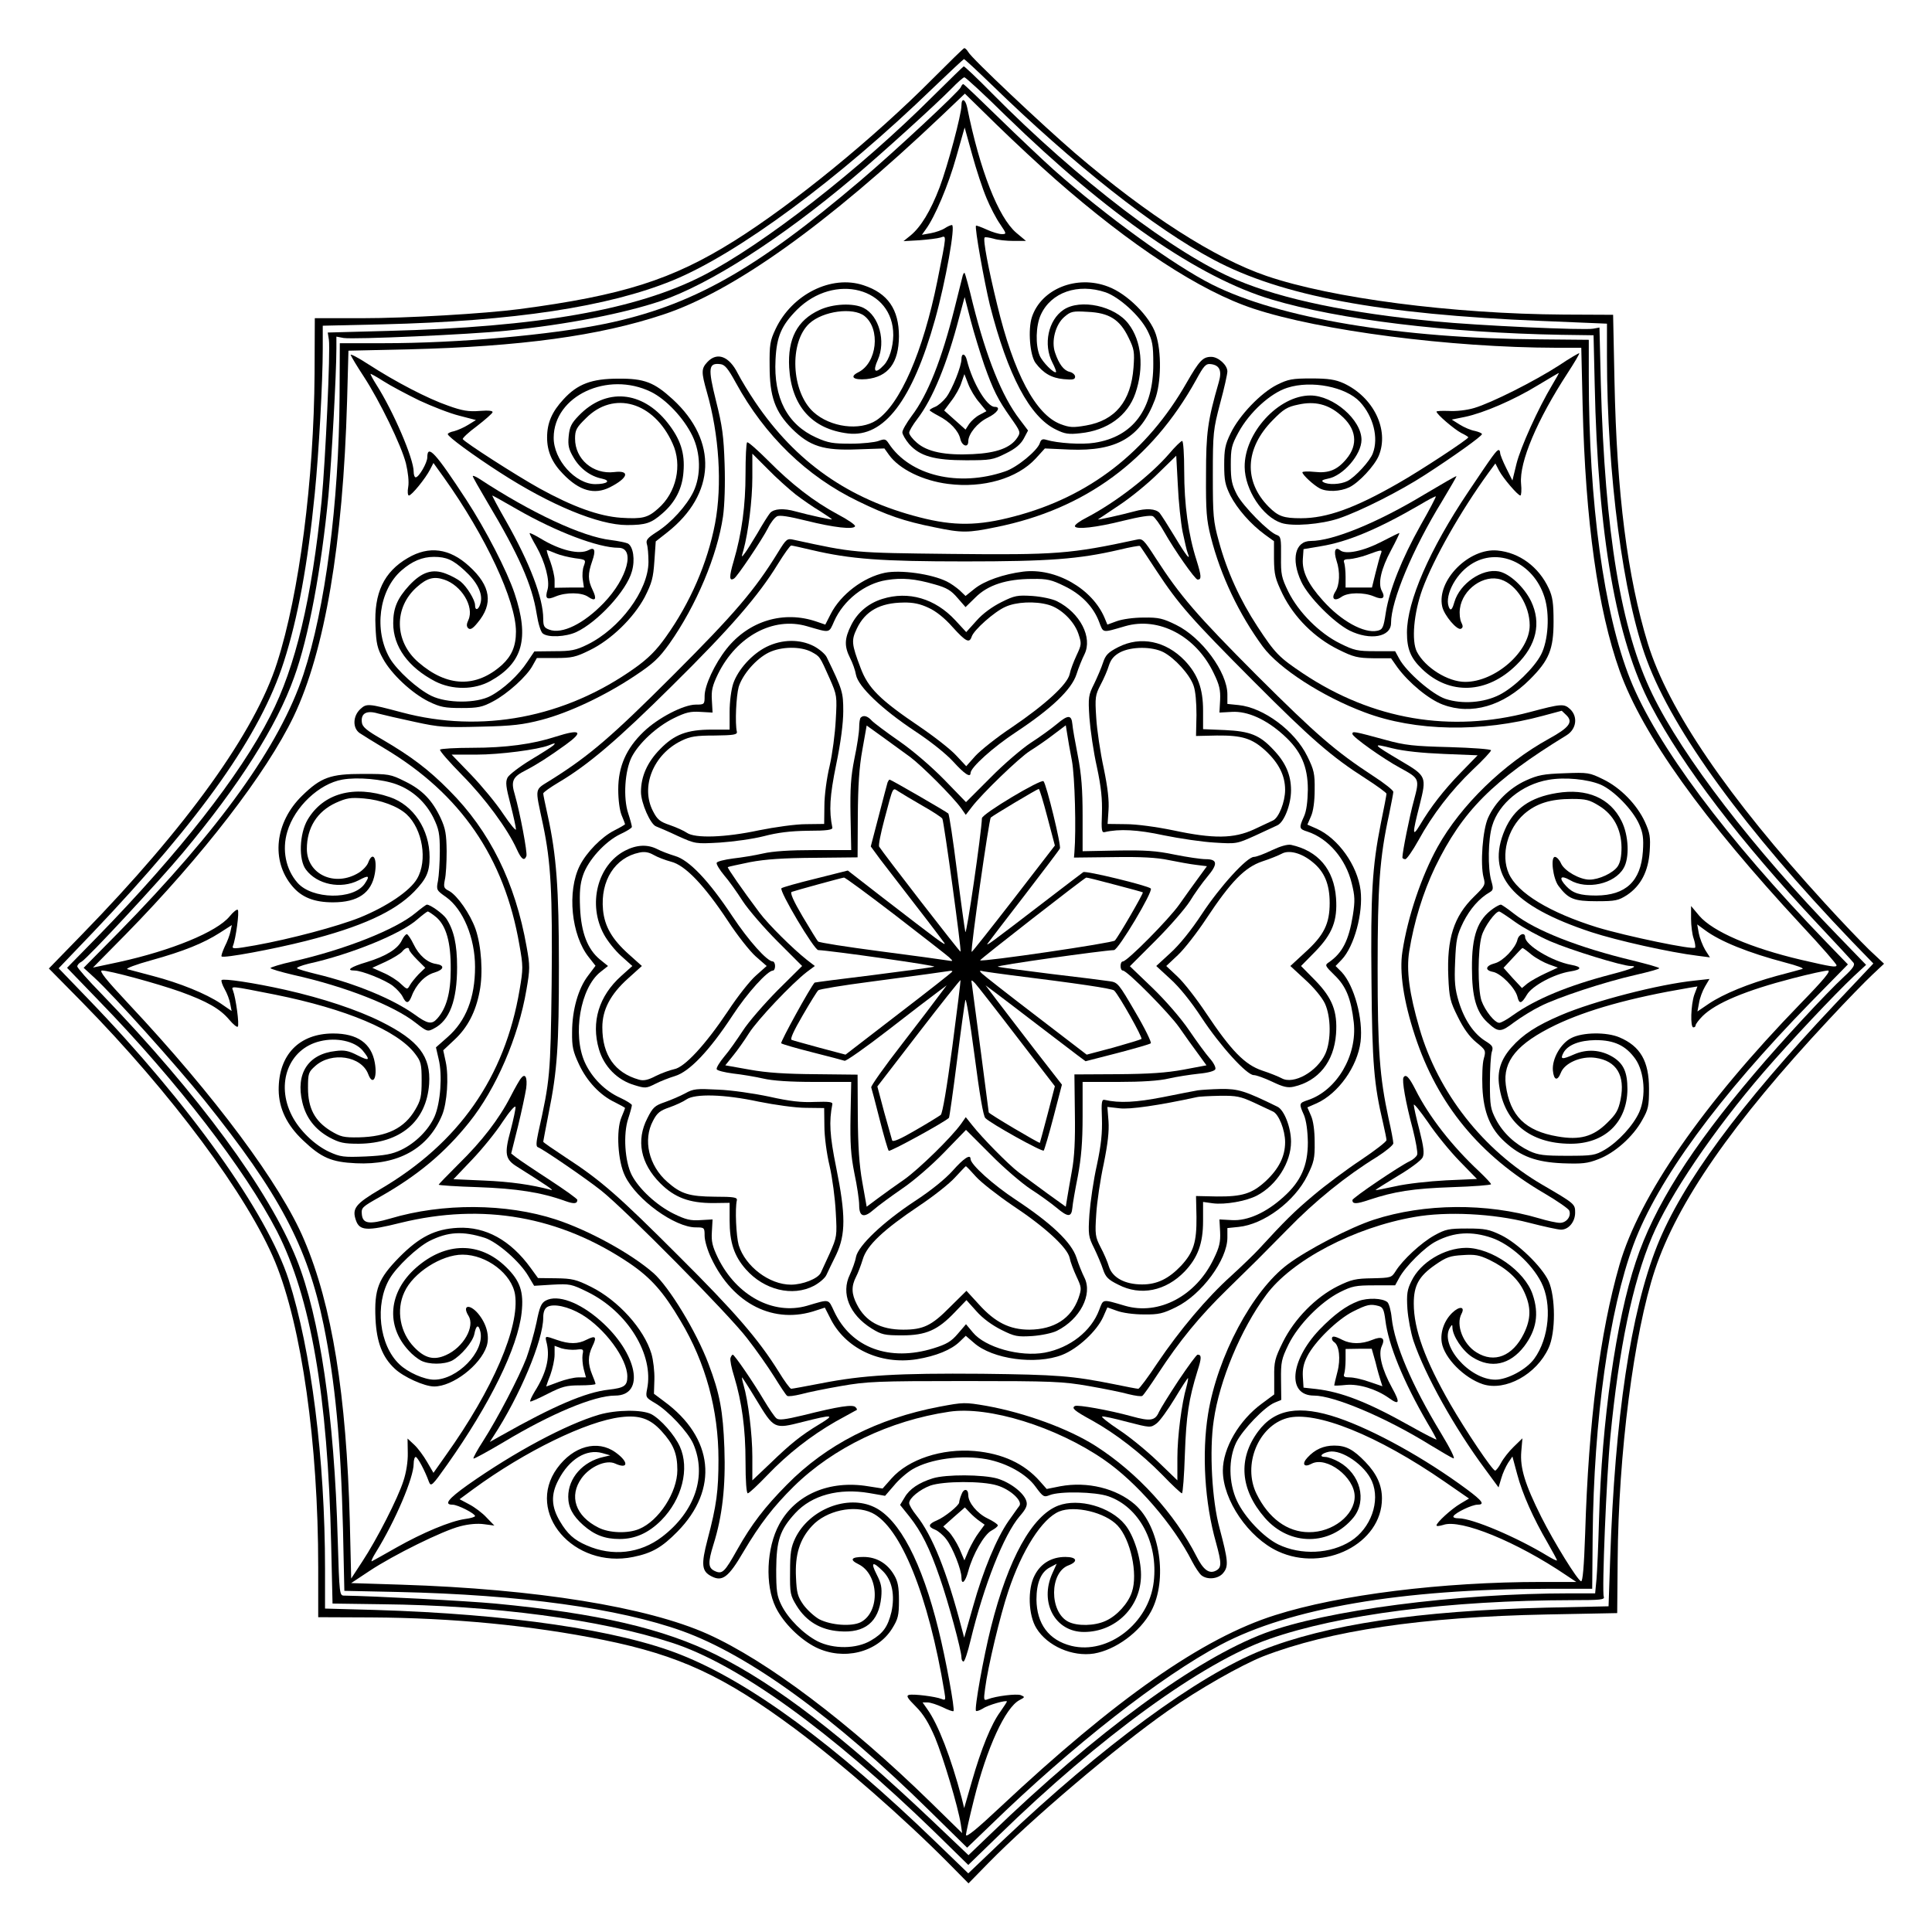 <?xml version="1.0" standalone="no"?>
<!DOCTYPE svg PUBLIC "-//W3C//DTD SVG 20010904//EN"
 "http://www.w3.org/TR/2001/REC-SVG-20010904/DTD/svg10.dtd">
<svg version="1.0" xmlns="http://www.w3.org/2000/svg"
 width="850pt" height="850pt" viewBox="0 0 850 850"
 preserveAspectRatio="xMidYMid meet">
<g transform="translate(0,850) scale(0.1,-0.1)"
fill="#000000" stroke="none">
<path d="M4105 8155 c-260 -262 -615 -552 -875 -715 -273 -171 -491 -240 -945
-300 -155 -20 -492 -40 -695 -40 l-205 0 -1 -243 c-3 -468 -67 -968 -165
-1273 -97 -305 -397 -722 -859 -1196 l-145 -149 145 -147 c394 -401 730 -853
851 -1145 116 -283 189 -796 189 -1342 l0 -220 233 -1 c360 -2 703 -35 1022
-99 334 -68 529 -158 844 -392 201 -150 477 -391 674 -590 l88 -89 87 89 c190
194 563 511 790 670 137 96 322 201 420 240 293 113 697 173 1247 184 l310 6
2 231 c3 468 71 999 164 1279 99 298 341 647 766 1102 77 83 163 171 191 197
l51 48 -66 62 c-36 35 -124 127 -195 205 -427 467 -688 850 -778 1141 -90 294
-137 659 -147 1157 l-6 290 -216 1 c-492 3 -1022 72 -1309 170 -228 78 -523
267 -842 540 -143 123 -457 419 -470 445 -6 10 -14 18 -18 17 -4 -1 -65 -61
-137 -133z m256 -26 c363 -353 717 -633 979 -772 299 -159 731 -240 1442 -269
l288 -12 0 -147 c0 -513 71 -1057 176 -1335 117 -314 431 -744 902 -1236 l94
-97 -169 -179 c-419 -444 -672 -787 -782 -1062 -117 -294 -186 -756 -207
-1381 l-7 -206 -276 -6 c-562 -14 -965 -74 -1251 -188 -282 -113 -701 -421
-1138 -836 l-152 -145 -143 138 c-446 431 -819 704 -1122 824 -274 109 -755
179 -1346 197 l-219 6 0 176 c0 481 -61 962 -160 1271 -95 294 -439 776 -880
1233 l-132 137 155 162 c474 499 733 865 836 1187 61 190 105 427 136 741 18
181 35 492 35 636 l0 101 263 6 c578 14 992 77 1276 193 288 118 730 445 1146
847 72 69 133 126 136 127 3 0 57 -50 120 -111z"/>
<path d="M4105 8077 c-324 -324 -747 -653 -1011 -789 -294 -151 -725 -227
-1391 -244 l-261 -7 5 -32 c7 -46 -15 -530 -32 -708 -43 -429 -115 -733 -226
-947 -134 -263 -403 -605 -756 -967 l-138 -141 142 -147 c342 -352 642 -742
782 -1013 148 -290 223 -719 238 -1377 l6 -260 216 -3 c493 -5 963 -67 1276
-169 292 -94 698 -387 1158 -834 l147 -144 133 129 c445 434 896 762 1191 865
308 108 792 170 1335 171 123 0 142 2 137 15 -9 23 12 532 29 705 38 389 97
674 183 878 76 181 271 470 493 727 115 133 313 343 395 420 l54 50 -121 125
c-375 386 -686 791 -819 1065 -139 285 -209 710 -227 1367 l-6 247 -27 -5
c-37 -8 -515 14 -695 32 -382 37 -671 97 -873 182 -271 113 -700 440 -1077
821 -66 67 -122 120 -125 119 -3 -1 -63 -60 -135 -131z m321 -87 c447 -435
849 -713 1170 -808 294 -88 771 -146 1272 -155 l143 -2 5 -215 c14 -665 94
-1124 248 -1415 142 -269 393 -597 732 -959 82 -87 153 -164 159 -172 7 -10
-4 -26 -42 -61 -81 -75 -275 -285 -396 -428 -276 -325 -440 -584 -520 -826
-87 -258 -150 -702 -162 -1136 -3 -109 -8 -226 -11 -260 l-6 -63 -108 0 c-504
0 -1078 -75 -1345 -175 -305 -115 -742 -435 -1207 -884 l-97 -93 -163 155
c-388 368 -680 593 -946 726 -232 116 -521 183 -973 226 -129 12 -536 33 -665
35 -20 0 -21 5 -28 243 -15 548 -79 982 -181 1237 -122 304 -431 724 -857
1166 -60 61 -108 116 -108 122 0 6 8 16 19 21 25 14 338 350 447 481 247 296
411 554 488 770 64 175 120 478 151 800 14 155 35 533 35 647 l0 52 32 -6 c48
-7 549 15 716 32 266 27 517 76 680 131 215 74 526 273 844 541 125 105 365
323 433 392 27 28 53 51 58 51 5 0 88 -76 183 -170z"/>
<path d="M4227 8116 c-7 -18 -291 -283 -442 -411 -462 -393 -742 -550 -1120
-629 -244 -50 -648 -86 -980 -86 l-190 0 -1 -233 c-3 -473 -63 -934 -159
-1224 -104 -313 -366 -679 -813 -1135 l-154 -156 48 -44 c81 -74 361 -386 483
-538 330 -411 454 -644 525 -990 51 -252 75 -507 85 -897 l6 -272 235 -5 c541
-12 973 -72 1252 -172 294 -106 670 -379 1088 -791 l165 -162 104 100 c359
349 749 654 1012 793 304 161 796 245 1434 246 l200 0 2 230 c5 514 72 993
180 1285 106 284 371 647 780 1066 l163 166 -96 99 c-441 457 -747 868 -862
1156 -116 291 -182 776 -182 1333 l0 160 -216 2 c-614 4 -1146 93 -1441 241
-169 85 -469 303 -697 505 -50 45 -159 148 -242 229 -83 81 -153 148 -156 148
-3 0 -8 -6 -11 -14z m413 -402 c337 -296 641 -495 875 -572 293 -97 866 -171
1331 -172 l111 0 6 -257 c12 -505 67 -896 163 -1165 101 -281 364 -649 801
-1120 85 -91 154 -170 153 -175 -1 -10 -21 -7 -155 24 -221 52 -389 124 -449
194 l-36 43 0 -56 c0 -30 5 -69 11 -86 6 -17 9 -36 7 -41 -4 -12 -302 50 -431
89 -209 65 -351 151 -389 237 -36 81 -6 197 68 262 53 46 115 66 210 66 61 0
77 -4 119 -30 64 -39 98 -103 99 -183 0 -39 -5 -66 -17 -84 -20 -29 -82 -58
-124 -58 -43 0 -110 38 -125 71 -7 16 -19 29 -27 29 -20 0 -9 -95 16 -128 43
-57 67 -67 167 -67 84 0 96 3 134 27 61 41 94 104 100 193 4 63 1 80 -21 129
-35 76 -107 150 -183 187 -61 30 -67 31 -171 27 -92 -3 -117 -8 -170 -32 -72
-33 -135 -95 -166 -164 -24 -53 -35 -203 -20 -262 9 -33 7 -37 -42 -85 -89
-87 -120 -185 -113 -352 4 -93 8 -109 42 -177 25 -51 51 -87 80 -111 43 -35
44 -37 34 -73 -6 -20 -8 -77 -6 -127 5 -109 35 -182 100 -240 69 -63 137 -88
253 -93 85 -3 109 -1 157 18 72 27 153 99 193 172 27 47 30 62 30 138 0 121
-38 187 -130 226 -56 24 -162 23 -212 -3 -46 -23 -85 -91 -81 -142 4 -44 20
-49 35 -11 16 43 89 75 152 66 93 -13 132 -77 111 -183 -10 -49 -20 -65 -60
-104 -61 -60 -120 -76 -217 -59 -142 24 -210 91 -228 226 -14 106 50 183 220
265 139 66 326 119 586 163 l37 6 -14 -37 c-15 -45 -18 -143 -4 -143 6 0 10 4
10 9 0 5 14 24 31 41 58 57 188 112 397 166 73 19 142 34 154 34 15 0 -15 -37
-120 -145 -430 -443 -709 -846 -797 -1150 -86 -299 -136 -689 -151 -1183 -5
-147 -11 -212 -18 -209 -16 5 -118 170 -175 283 -72 144 -94 216 -88 288 l5
58 -38 -37 c-21 -20 -46 -52 -56 -71 -10 -19 -22 -34 -26 -34 -12 0 -130 176
-197 292 -112 195 -161 330 -161 443 0 79 22 120 94 170 49 34 66 40 121 43
55 4 73 0 118 -21 77 -38 127 -84 153 -141 31 -67 30 -119 -2 -184 -49 -99
-130 -131 -208 -82 -59 36 -92 121 -66 170 17 32 -9 35 -41 4 -35 -34 -53 -85
-46 -130 11 -69 99 -157 181 -184 99 -32 236 43 289 159 32 68 31 226 0 295
-30 64 -135 166 -209 202 -52 25 -70 29 -149 29 -81 0 -95 -3 -144 -30 -58
-32 -141 -109 -171 -158 -18 -28 -20 -29 -102 -31 -73 -1 -92 -5 -153 -35 -96
-48 -190 -143 -241 -246 -35 -71 -39 -86 -38 -154 l0 -76 -54 -40 c-100 -73
-172 -196 -172 -295 0 -130 113 -295 242 -355 204 -95 458 34 458 232 0 59
-23 109 -73 161 -53 55 -85 72 -137 72 -47 0 -85 -17 -118 -53 -26 -28 -15
-45 18 -27 66 35 190 -59 190 -144 0 -82 -97 -158 -201 -157 -95 0 -178 61
-231 169 -62 127 8 298 135 333 125 34 398 -76 693 -280 l107 -74 -37 -22
c-41 -24 -106 -84 -106 -96 0 -5 13 -3 30 2 76 27 323 -74 540 -221 l45 -30
-153 0 c-438 0 -889 -56 -1172 -146 -318 -100 -700 -367 -1212 -847 -100 -94
-148 -133 -148 -120 0 10 16 80 35 156 57 229 138 404 200 437 25 13 25 14 6
22 -20 7 -109 -4 -145 -18 -18 -7 -19 -4 -12 47 12 95 66 321 102 428 60 181
149 320 224 351 68 28 203 -4 257 -62 57 -61 90 -212 63 -292 -16 -50 -66
-105 -115 -127 -49 -23 -126 -24 -165 -4 -84 43 -83 217 1 248 44 17 37 37
-14 37 -60 0 -108 -28 -135 -81 -32 -60 -28 -176 8 -233 48 -78 158 -126 253
-111 95 16 202 94 251 185 75 139 40 373 -71 471 -82 71 -209 102 -328 80
l-60 -12 -30 34 c-69 78 -164 122 -287 133 -144 12 -291 -36 -366 -121 l-39
-44 -64 10 c-170 28 -320 -36 -391 -168 -56 -103 -63 -267 -15 -365 34 -69
107 -141 177 -176 121 -59 269 -23 335 83 26 42 30 57 30 124 0 59 -5 84 -21
111 -30 52 -78 80 -135 80 -54 0 -63 -12 -22 -32 90 -44 97 -209 10 -255 -40
-20 -130 -14 -183 13 -21 12 -52 40 -69 63 -26 37 -30 53 -33 121 -5 100 16
168 71 227 62 67 185 94 263 57 126 -60 249 -363 319 -788 6 -35 5 -38 -12
-31 -27 11 -124 23 -144 18 -13 -4 -7 -14 30 -51 34 -34 57 -72 85 -137 37
-90 101 -304 113 -380 l6 -40 -139 136 c-358 350 -719 622 -981 740 -266 119
-754 198 -1348 217 l-220 7 80 53 c105 70 324 178 400 197 38 10 77 13 105 9
l45 -6 -34 35 c-18 20 -53 46 -76 58 l-43 23 61 45 c227 166 498 298 648 316
81 10 129 -6 179 -61 53 -58 70 -99 70 -172 0 -97 -81 -223 -168 -259 -50 -21
-132 -18 -179 6 -102 51 -131 139 -74 218 37 51 108 82 147 64 59 -27 61 7 2
49 -79 57 -186 28 -257 -70 -141 -195 73 -444 335 -390 83 17 126 42 194 111
184 187 160 414 -59 574 l-44 33 2 63 c1 35 -5 86 -13 113 -33 110 -147 235
-265 294 -66 33 -84 37 -154 38 l-80 1 -32 44 c-89 123 -199 183 -320 177
-101 -5 -170 -40 -259 -130 -92 -94 -110 -140 -104 -271 5 -102 30 -168 85
-219 38 -36 130 -78 173 -78 82 0 203 93 231 177 14 44 0 98 -37 143 -38 45
-72 38 -43 -9 30 -47 -22 -139 -99 -173 -53 -24 -93 -14 -140 35 -62 64 -80
163 -43 242 38 85 163 165 256 165 106 0 217 -85 231 -176 21 -141 -97 -416
-304 -706 l-55 -78 -28 48 c-15 26 -40 60 -56 75 l-30 28 1 -63 c1 -38 -7 -87
-19 -123 -24 -76 -117 -258 -181 -355 l-49 -75 -6 250 c-15 558 -78 952 -201
1240 -102 243 -394 635 -771 1037 -102 109 -133 148 -118 148 33 0 239 -56
344 -93 119 -43 176 -76 216 -124 17 -20 34 -34 37 -30 8 7 -9 129 -21 159 -8
21 -13 21 185 -18 313 -63 539 -158 616 -260 26 -34 29 -45 29 -118 0 -70 -4
-87 -28 -128 -48 -82 -124 -119 -248 -122 -68 -1 -80 2 -125 29 -69 43 -99 99
-99 188 0 65 2 70 32 97 72 64 203 44 233 -36 20 -53 41 -17 29 50 -15 86 -77
129 -183 129 -150 0 -241 -94 -240 -249 1 -81 36 -154 107 -221 81 -77 125
-96 233 -101 186 -9 318 65 379 212 22 53 30 169 16 234 l-11 51 50 47 c57 53
93 122 110 212 16 80 8 200 -18 275 -24 67 -80 147 -116 167 -24 12 -25 17
-19 49 5 20 8 77 8 126 -1 75 -5 99 -26 145 -37 79 -81 125 -157 162 -64 32
-71 33 -187 33 -141 0 -183 -15 -266 -96 -120 -117 -138 -286 -43 -398 41 -49
96 -71 179 -71 109 0 169 41 184 126 12 68 -9 102 -29 49 -5 -14 -24 -34 -42
-45 -105 -64 -228 -7 -228 105 0 93 45 165 128 203 47 21 64 24 123 19 73 -6
149 -34 188 -70 70 -65 93 -203 46 -283 -31 -54 -134 -123 -252 -171 -98 -39
-304 -94 -459 -122 -96 -17 -105 -17 -99 -2 12 29 29 151 21 158 -3 4 -20 -9
-36 -29 -56 -68 -255 -150 -488 -201 l-113 -24 144 146 c338 345 619 709 739
959 137 287 217 758 235 1388 l6 221 266 6 c490 12 837 59 1119 153 309 102
720 396 1222 872 l105 100 140 -137 c77 -75 192 -182 255 -237z m-2895 -2665
c71 -26 128 -79 162 -147 24 -50 28 -69 28 -147 0 -49 -4 -108 -8 -130 -8 -40
-7 -42 36 -72 75 -54 127 -180 127 -307 0 -136 -40 -238 -121 -309 l-51 -45
12 -52 c17 -70 8 -192 -18 -252 -26 -59 -84 -117 -147 -147 -40 -19 -72 -25
-156 -29 -98 -4 -111 -2 -160 20 -65 30 -132 95 -165 160 -72 141 -14 294 124
327 73 18 152 0 187 -40 36 -44 31 -49 -22 -22 -39 20 -58 24 -96 19 -121 -13
-177 -99 -147 -225 16 -69 56 -120 119 -155 45 -24 63 -28 130 -28 183 2 297
98 309 263 8 121 -45 191 -211 274 -104 52 -257 103 -421 140 -138 31 -273 51
-281 43 -3 -3 3 -21 13 -39 11 -19 22 -48 25 -66 l6 -31 -48 33 c-66 44 -180
90 -298 121 -54 14 -105 28 -113 30 -8 3 39 21 105 39 144 40 230 75 302 121
l53 34 -6 -28 c-3 -15 -14 -45 -25 -66 -10 -22 -17 -42 -14 -44 8 -9 228 32
370 68 245 62 391 129 477 217 54 56 68 86 68 152 0 121 -71 229 -175 264
-158 54 -293 17 -362 -100 -36 -62 -40 -176 -7 -219 49 -66 154 -87 232 -47
45 24 51 21 26 -16 -50 -71 -231 -68 -295 5 -52 59 -69 145 -45 225 32 109
140 211 242 229 67 12 177 2 239 -21z m5297 -1 c58 -25 142 -111 170 -175 16
-37 20 -60 16 -119 -9 -131 -75 -193 -205 -194 -71 0 -103 10 -132 41 -35 37
-26 51 16 27 74 -44 196 -17 236 52 27 45 23 145 -9 208 -50 101 -152 145
-285 123 -117 -19 -188 -69 -228 -161 -86 -199 29 -335 380 -451 113 -37 345
-89 468 -104 l54 -7 -21 33 c-11 19 -24 52 -28 73 l-7 39 34 -25 c67 -50 191
-100 354 -143 50 -13 83 -25 75 -28 -8 -2 -60 -17 -115 -31 -123 -34 -231 -78
-297 -122 l-50 -34 7 37 c3 21 15 53 26 72 l20 34 -63 -7 c-159 -16 -445 -90
-590 -152 -108 -46 -169 -86 -218 -142 -47 -53 -64 -105 -54 -170 23 -161 136
-253 312 -254 152 -1 251 94 252 240 0 75 -17 112 -63 141 -54 33 -115 37
-172 12 -54 -24 -62 -22 -46 8 19 34 70 54 141 55 82 0 133 -24 175 -83 40
-57 48 -164 17 -234 -26 -58 -92 -130 -151 -165 -43 -25 -54 -27 -166 -27
-101 0 -127 3 -166 21 -63 30 -116 79 -147 138 -24 46 -27 61 -27 161 0 61 4
122 8 136 8 23 4 29 -28 49 -51 32 -92 92 -117 173 -17 57 -20 87 -16 177 4
97 8 115 36 173 30 59 70 105 117 132 15 9 16 16 6 50 -16 57 -14 183 4 242
29 98 131 182 247 202 72 13 173 3 230 -21z m-4909 -1994 c56 -19 155 -105
192 -169 l25 -42 80 5 c77 4 84 3 155 -32 177 -87 293 -277 262 -427 -7 -36
-6 -38 35 -62 58 -34 145 -127 168 -179 61 -140 8 -299 -138 -410 -96 -73
-218 -87 -331 -37 -56 24 -85 51 -117 105 -39 65 -41 119 -7 183 47 91 123
138 193 118 l35 -10 -30 -7 c-91 -20 -155 -93 -155 -175 0 -47 20 -84 66 -125
50 -44 96 -61 160 -61 68 0 127 26 183 82 92 93 126 228 82 325 -23 51 -84
120 -125 142 -41 21 -153 20 -230 -2 -146 -43 -372 -164 -578 -309 -87 -62
-106 -87 -67 -87 23 0 99 -39 99 -50 0 -4 -20 -10 -44 -13 -64 -9 -186 -60
-301 -125 -55 -31 -104 -59 -109 -61 -5 -2 3 16 18 40 86 139 166 328 166 389
0 16 4 30 9 30 8 0 40 -59 58 -109 9 -23 14 -19 81 76 188 266 310 514 327
668 10 91 -6 140 -69 201 -115 112 -265 111 -395 -3 -122 -107 -135 -256 -32
-366 14 -16 38 -35 53 -43 35 -18 101 -18 137 0 39 21 91 82 98 117 8 41 19
44 27 8 17 -87 -102 -209 -204 -209 -43 0 -116 32 -153 68 -89 84 -109 263
-43 376 31 53 121 138 175 166 82 41 146 45 244 14z m4430 0 c81 -28 176 -113
218 -196 48 -94 35 -246 -31 -336 -34 -47 -118 -92 -171 -92 -115 0 -248 154
-199 230 8 13 10 13 10 1 0 -38 45 -105 88 -132 82 -52 165 -34 228 48 54 72
66 143 37 228 -35 104 -181 205 -293 205 -96 -1 -201 -64 -240 -146 -19 -38
-22 -57 -18 -122 3 -42 15 -106 27 -142 51 -150 180 -382 316 -565 l58 -79 12
40 c6 22 20 52 30 68 l19 28 21 -78 c23 -87 71 -194 134 -302 22 -39 41 -73
41 -77 0 -3 -19 6 -42 20 -135 82 -330 165 -390 165 -17 0 -27 4 -23 10 10 16
82 50 105 50 34 0 23 16 -47 68 -185 137 -408 260 -566 314 -171 58 -279 39
-352 -60 -89 -120 -79 -255 30 -380 109 -125 287 -124 390 2 60 75 30 191 -64
244 -21 12 -49 22 -60 22 -30 0 -18 16 16 23 57 11 159 -60 189 -130 38 -88
-5 -207 -93 -263 -90 -57 -219 -63 -319 -15 -65 32 -148 119 -182 192 -37 80
-38 185 -3 257 28 56 125 157 169 175 l29 12 -1 87 c-1 80 2 93 33 157 43 87
141 187 226 230 54 27 70 30 152 30 l91 0 18 33 c27 50 114 137 163 161 79 41
156 45 244 15z m-2222 -974 c89 -17 175 -65 215 -121 33 -45 37 -47 62 -37 45
18 200 15 258 -5 136 -47 220 -205 200 -376 -21 -183 -201 -322 -363 -282 -99
25 -152 97 -153 204 0 73 20 121 59 141 l30 16 -19 -42 c-58 -128 12 -258 139
-258 140 0 251 111 251 251 0 75 -32 175 -71 222 -64 78 -203 117 -293 83
-115 -44 -220 -233 -296 -535 -33 -131 -74 -360 -66 -368 3 -3 16 2 30 10 23
16 106 39 106 31 0 -2 -13 -22 -29 -45 -40 -54 -84 -163 -125 -306 l-34 -118
-11 45 c-47 177 -103 323 -151 390 l-21 30 22 0 c13 0 42 -10 66 -21 24 -12
46 -20 48 -17 7 6 -34 230 -66 358 -73 297 -172 486 -282 539 -118 57 -286 -9
-348 -136 -19 -40 -23 -64 -23 -149 -1 -95 1 -103 29 -149 42 -68 105 -106
188 -112 112 -9 173 41 184 149 4 43 0 62 -20 101 -28 55 -18 60 28 14 40 -40
53 -105 37 -179 -16 -65 -36 -94 -91 -126 -63 -37 -164 -38 -234 -3 -62 32
-129 99 -159 159 -20 41 -23 62 -23 157 1 128 16 174 84 248 73 79 192 111
326 88 l69 -12 39 45 c21 26 58 58 82 72 79 46 216 64 326 44z"/>
<path d="M4230 8036 c0 -40 -60 -264 -96 -360 -40 -105 -83 -175 -128 -212
l-31 -25 70 4 c39 3 80 8 93 12 27 9 28 18 -14 -191 -63 -312 -164 -544 -268
-613 -73 -48 -203 -31 -277 36 -98 89 -108 307 -18 390 60 55 192 72 242 33
72 -57 56 -207 -27 -248 -40 -20 -21 -35 36 -30 96 10 142 71 143 188 0 119
-49 190 -156 225 -141 47 -315 -40 -387 -193 -24 -51 -27 -68 -26 -162 0 -135
24 -201 98 -276 79 -78 139 -97 289 -91 l118 4 20 -28 c45 -63 149 -114 260
-128 155 -20 305 24 386 112 l40 44 110 -5 c206 -8 311 53 374 219 28 73 30
212 4 289 -26 78 -126 178 -210 209 -138 53 -294 -10 -335 -134 -18 -55 -9
-168 16 -202 34 -45 70 -66 123 -71 41 -4 51 -2 51 11 0 8 -11 18 -24 21 -26
6 -47 34 -64 84 -18 51 2 125 41 158 28 24 37 26 102 22 95 -4 142 -34 180
-113 25 -51 27 -63 22 -132 -11 -149 -81 -233 -209 -255 -57 -10 -72 -9 -112
6 -110 42 -206 223 -279 526 -39 159 -63 287 -55 295 2 3 20 0 39 -5 18 -6 58
-10 88 -10 l55 0 -43 36 c-79 68 -160 275 -216 552 -8 37 -25 43 -25 8z m110
-407 c16 -39 43 -91 60 -115 29 -43 29 -44 7 -44 -12 0 -42 9 -66 20 -24 11
-46 19 -47 17 -7 -6 37 -250 61 -349 79 -310 176 -493 291 -548 38 -19 56 -22
107 -16 119 12 208 77 242 175 39 113 28 231 -30 306 -59 79 -212 112 -286 62
-67 -45 -90 -152 -49 -232 11 -21 18 -40 16 -42 -8 -8 -60 44 -72 73 -19 46
-17 131 5 179 45 99 163 140 285 99 60 -21 150 -102 184 -168 22 -44 26 -63
26 -146 1 -200 -89 -322 -259 -348 -56 -9 -162 -2 -212 13 -16 5 -23 2 -28
-14 -10 -33 -101 -108 -153 -125 -204 -70 -419 -19 -512 123 -13 20 -18 21
-45 11 -16 -6 -71 -12 -121 -12 -79 0 -100 3 -153 27 -127 57 -188 174 -179
343 5 102 26 150 94 219 166 165 425 97 424 -112 -1 -52 -17 -106 -41 -131
-38 -41 -51 -30 -27 23 36 81 6 193 -62 228 -45 23 -136 19 -195 -9 -98 -45
-140 -127 -133 -253 10 -170 101 -271 259 -290 158 -19 283 145 383 502 46
165 91 415 74 415 -5 0 -19 -6 -31 -14 -12 -8 -40 -18 -62 -22 l-39 -7 17 24
c40 54 100 196 134 318 l37 130 33 -119 c18 -66 46 -151 63 -191z"/>
<path d="M4236 7289 c-2 -8 -18 -72 -36 -144 -57 -227 -118 -382 -189 -475
-22 -30 -41 -62 -41 -72 0 -9 14 -33 30 -52 47 -53 111 -71 250 -71 108 0 119
2 175 30 43 21 65 40 79 65 l19 36 -37 49 c-78 101 -146 272 -206 510 -17 72
-34 132 -36 134 -2 2 -5 -2 -8 -10z m94 -394 c40 -113 61 -154 117 -233 43
-61 44 -64 29 -87 -29 -45 -91 -68 -196 -73 -122 -6 -200 10 -246 50 -19 16
-34 36 -34 44 0 8 16 35 36 61 67 87 131 243 184 447 l24 89 27 -104 c15 -57
42 -144 59 -194z"/>
<path d="M4230 6920 c0 -31 -40 -132 -67 -168 -14 -18 -36 -37 -49 -42 -13 -5
-24 -12 -24 -15 0 -2 17 -13 38 -24 51 -26 89 -66 97 -102 7 -31 35 -41 35
-11 0 33 40 82 85 104 43 21 61 48 31 48 -34 0 -97 105 -122 205 -7 30 -24 34
-24 5z m79 -191 l31 -38 -30 -16 c-16 -8 -37 -27 -46 -40 l-16 -25 -47 42 -47
42 32 43 c18 23 38 59 44 80 l13 37 17 -44 c9 -24 31 -61 49 -81z"/>
<path d="M1543 6938 c3 -8 28 -50 57 -94 70 -107 166 -304 186 -383 9 -38 14
-80 10 -103 -4 -21 -2 -38 3 -38 12 0 73 75 93 114 l15 29 46 -64 c184 -258
317 -543 317 -678 0 -64 -19 -107 -61 -146 -114 -102 -241 -99 -368 11 -107
92 -109 242 -6 332 44 39 74 47 119 32 76 -25 133 -119 107 -177 -9 -19 -9
-29 -1 -37 9 -8 20 -2 41 24 70 83 59 162 -37 249 -86 79 -177 91 -270 36
-105 -61 -149 -154 -142 -299 3 -77 8 -99 33 -144 37 -68 127 -152 202 -189
50 -24 70 -28 143 -28 74 0 92 4 139 29 63 33 150 111 175 159 l18 32 82 0
c72 0 89 4 150 34 95 46 193 142 242 233 32 63 38 85 43 159 l6 87 51 40 c213
168 223 402 24 585 -82 75 -125 92 -240 91 -116 0 -179 -23 -241 -91 -51 -55
-72 -104 -72 -168 0 -61 22 -111 70 -160 72 -75 138 -93 206 -59 81 41 91 76
19 67 -93 -11 -172 57 -172 147 0 38 6 49 48 90 122 123 299 72 381 -111 44
-95 17 -217 -64 -287 -45 -40 -68 -46 -163 -40 -97 7 -211 48 -358 129 -106
59 -328 202 -338 217 -2 4 25 30 62 57 36 28 67 55 69 61 2 7 -17 9 -57 6 -48
-4 -77 1 -138 23 -90 31 -232 105 -351 182 -46 30 -81 48 -78 41z m302 -200
c56 -26 135 -57 176 -67 l73 -19 -34 -21 c-19 -12 -47 -24 -62 -28 -16 -3 -28
-9 -28 -13 0 -11 112 -93 230 -169 221 -143 434 -231 558 -231 83 0 107 8 156
51 57 49 88 110 93 183 7 82 -13 144 -70 216 -112 142 -272 155 -391 31 -32
-33 -40 -49 -44 -90 -4 -41 0 -58 22 -95 28 -48 74 -82 125 -92 41 -9 22 -24
-30 -24 -87 0 -184 107 -183 205 1 183 237 294 428 201 67 -33 144 -115 182
-193 37 -76 39 -174 5 -246 -30 -62 -98 -137 -161 -177 -42 -27 -49 -36 -44
-54 4 -11 7 -47 7 -79 -1 -125 -126 -293 -269 -363 -51 -25 -71 -29 -146 -29
l-87 -1 -31 -46 c-38 -58 -105 -120 -162 -150 -62 -33 -192 -33 -261 1 -61 30
-150 111 -182 165 -71 123 -48 299 51 386 47 41 92 60 143 60 55 0 84 -13 135
-60 55 -50 80 -100 71 -140 -7 -32 -25 -41 -25 -12 0 22 -35 80 -63 103 -12
10 -41 26 -65 35 -59 23 -106 8 -162 -52 -52 -57 -70 -99 -70 -166 0 -103 66
-194 185 -256 75 -38 171 -38 243 2 142 79 172 188 106 385 -33 99 -127 281
-213 413 -134 205 -171 246 -171 186 0 -24 -37 -88 -51 -88 -5 0 -9 11 -9 25
0 57 -89 265 -165 384 -14 22 -25 43 -25 46 0 2 26 -12 57 -32 31 -20 103 -58
158 -85z"/>
<path d="M2080 6405 c0 -4 29 -55 64 -114 138 -231 197 -364 217 -491 7 -44
18 -80 27 -87 23 -19 101 -15 147 6 93 43 222 182 245 267 15 51 6 110 -18
123 -9 4 -43 11 -74 15 -125 14 -350 119 -580 270 -16 10 -28 15 -28 11z m197
-147 c171 -98 355 -168 444 -168 75 0 40 -134 -64 -242 -88 -92 -185 -140
-241 -118 -22 8 -26 16 -26 48 0 90 -59 245 -164 430 -35 61 -62 112 -60 112
2 0 52 -28 111 -62z"/>
<path d="M2330 6154 c0 -4 13 -30 30 -59 38 -67 60 -150 49 -189 -12 -40 -4
-47 36 -30 46 19 115 18 143 -2 32 -22 39 -10 19 31 -21 44 -21 70 -2 125 17
48 12 65 -15 50 -41 -22 -127 -1 -212 51 -27 16 -48 26 -48 23z m116 -89 c19
-8 57 -17 84 -21 48 -6 48 -7 39 -33 -6 -14 -8 -42 -5 -61 l5 -35 -64 0 -65
-1 0 33 c0 18 -9 55 -19 83 -11 27 -17 50 -15 50 3 0 21 -7 40 -15z"/>
<path d="M6860 6893 c-108 -70 -299 -166 -374 -188 -33 -10 -80 -15 -112 -13
-30 1 -54 0 -54 -3 0 -11 77 -77 109 -94 17 -8 31 -17 31 -19 0 -8 -211 -147
-310 -203 -190 -109 -313 -153 -426 -153 -77 0 -100 8 -143 51 -110 112 -104
256 18 380 48 49 64 59 113 69 72 16 131 2 186 -46 70 -59 79 -130 25 -194
-40 -48 -78 -63 -140 -56 -29 3 -53 2 -53 -2 0 -11 50 -57 77 -71 31 -16 89
-14 129 5 42 20 111 94 130 139 47 114 -23 258 -155 319 -36 16 -66 21 -141
21 -84 0 -102 -3 -152 -28 -70 -35 -166 -134 -204 -214 -24 -49 -28 -71 -28
-138 0 -68 4 -88 27 -135 31 -59 88 -125 152 -172 l40 -29 0 -78 c1 -70 5 -86
38 -155 51 -103 141 -192 244 -243 68 -34 86 -38 155 -39 l78 0 28 -40 c50
-68 138 -141 200 -164 125 -47 265 -7 383 111 84 84 104 132 104 254 0 81 -4
109 -21 146 -44 95 -129 158 -226 167 -125 12 -268 -132 -243 -246 8 -39 67
-108 83 -98 9 5 9 12 1 28 -6 12 -9 38 -6 60 11 86 106 153 181 128 68 -22
126 -114 126 -201 0 -116 -152 -249 -284 -249 -76 0 -176 63 -212 132 -25 48
-14 171 24 276 49 133 168 343 290 511 l31 42 16 -31 c18 -34 83 -110 94 -110
4 0 6 24 3 53 -8 94 70 279 205 486 30 46 53 85 51 87 -2 1 -42 -22 -88 -53z
m-30 -85 c-63 -105 -140 -276 -158 -348 l-18 -74 -27 54 c-15 30 -27 60 -27
67 0 7 -3 13 -6 13 -10 0 -25 -21 -135 -185 -169 -252 -269 -481 -269 -618 0
-72 16 -112 66 -160 121 -117 287 -110 416 18 88 86 110 184 64 280 -31 63
-95 122 -142 131 -73 14 -171 -53 -195 -134 -8 -29 -15 -39 -21 -30 -28 45 20
147 92 194 119 79 277 9 325 -143 24 -75 17 -191 -15 -253 -30 -58 -118 -144
-183 -177 -69 -35 -164 -42 -237 -18 -58 19 -173 119 -204 177 l-18 33 -87 0
c-78 0 -93 3 -155 34 -90 44 -183 137 -228 228 -30 62 -33 75 -32 155 1 78 -1
88 -18 94 -35 11 -149 127 -176 178 -22 43 -27 64 -27 131 0 72 3 86 34 143
48 88 141 173 215 196 106 34 257 4 319 -62 59 -64 83 -158 57 -226 -12 -34
-77 -104 -111 -122 -31 -16 -87 -18 -107 -5 -10 6 -4 10 20 15 67 12 148 106
148 171 0 88 -124 195 -225 195 -140 0 -291 -165 -289 -315 1 -100 79 -219
162 -246 49 -16 174 -6 252 20 95 32 271 121 380 192 124 80 250 170 250 179
0 4 -14 10 -31 14 -18 3 -48 16 -67 28 l-35 22 59 12 c81 17 214 74 320 139
49 29 90 54 92 54 2 1 -11 -23 -28 -51z"/>
<path d="M6267 6325 c-207 -125 -403 -205 -500 -205 -69 0 -88 -80 -42 -179
31 -67 142 -179 212 -215 91 -45 183 -29 183 33 0 98 95 325 224 535 36 60 65
110 64 111 -2 2 -65 -35 -141 -80z m-17 -136 c-83 -148 -137 -284 -153 -384
-10 -67 -14 -75 -37 -80 -59 -13 -161 44 -240 133 -66 73 -92 129 -88 183 l3
43 77 13 c117 19 250 75 433 181 38 23 71 40 72 38 2 -1 -28 -59 -67 -127z"/>
<path d="M6079 6117 c-81 -42 -159 -58 -183 -38 -22 18 -29 -4 -16 -45 17 -50
14 -108 -5 -137 -20 -31 -4 -45 27 -23 28 20 98 21 143 2 39 -17 52 -7 34 25
-17 33 -3 96 41 178 22 41 38 75 37 76 -1 1 -36 -16 -78 -38z m-4 -54 c-4 -10
-14 -47 -23 -83 l-16 -65 -58 0 -58 0 0 47 c0 25 -3 53 -6 62 -5 12 1 16 22
16 16 1 52 9 79 19 65 24 68 24 60 4z"/>
<path d="M3112 6907 c-27 -29 -27 -44 -2 -132 54 -188 68 -408 36 -578 -33
-173 -109 -349 -217 -500 -42 -59 -77 -94 -136 -136 -307 -219 -675 -289
-1026 -195 -147 39 -154 40 -182 14 -33 -31 -34 -83 -3 -105 13 -9 62 -39 110
-68 335 -200 527 -480 593 -863 17 -95 17 -106 1 -199 -65 -385 -267 -674
-613 -877 -110 -65 -125 -85 -107 -137 16 -46 48 -48 196 -11 363 89 701 29
1008 -178 94 -64 149 -126 224 -253 111 -185 167 -393 167 -610 0 -137 -8
-201 -48 -352 -29 -111 -26 -140 17 -162 48 -25 75 -5 141 108 73 123 132 199
221 287 174 171 422 290 684 329 173 26 471 -66 681 -211 144 -99 305 -285
388 -448 13 -25 31 -52 40 -60 26 -22 76 -17 97 10 24 29 21 55 -16 195 -34
123 -46 344 -26 476 25 175 119 401 230 551 112 153 388 298 654 344 141 25
346 15 501 -25 66 -17 130 -31 143 -31 33 0 62 34 62 75 0 38 -1 39 -145 123
-259 151 -458 404 -540 688 -45 154 -58 255 -45 338 21 131 61 260 114 371
120 247 253 381 578 580 44 27 51 82 16 115 -27 25 -39 24 -178 -13 -347 -92
-691 -34 -997 170 -106 71 -123 88 -201 207 -76 116 -134 242 -170 376 -24 87
-26 111 -26 290 0 187 2 200 32 315 18 66 32 129 32 141 0 28 -40 64 -71 64
-37 0 -52 -16 -109 -115 -173 -303 -428 -501 -758 -587 -158 -42 -265 -43
-416 -4 -313 80 -545 243 -724 508 -27 40 -61 96 -76 125 -38 76 -91 96 -134
50z m126 -92 c127 -232 311 -411 537 -520 127 -62 202 -88 337 -115 120 -25
146 -25 271 1 392 79 684 295 879 647 35 64 43 73 66 70 38 -5 49 -29 34 -80
-49 -170 -56 -221 -56 -408 -1 -159 2 -197 21 -272 43 -170 124 -340 229 -483
71 -96 263 -220 448 -289 222 -84 514 -89 785 -15 l82 22 21 -20 c30 -30 12
-54 -77 -103 -200 -110 -388 -293 -490 -476 -70 -126 -132 -308 -155 -461 -14
-88 5 -217 55 -369 99 -302 284 -528 571 -695 56 -33 105 -67 108 -75 10 -25
-12 -54 -41 -54 -14 0 -56 9 -92 20 -230 68 -504 66 -726 -6 -105 -34 -293
-132 -380 -197 -155 -116 -309 -405 -350 -658 -28 -174 -15 -390 35 -566 25
-91 25 -110 0 -123 -30 -16 -56 3 -86 63 -96 188 -259 367 -443 485 -119 76
-310 146 -482 177 -94 16 -100 16 -206 -4 -273 -52 -498 -167 -671 -343 -98
-99 -156 -175 -218 -285 -56 -100 -66 -110 -99 -95 -30 14 -31 36 -6 117 39
124 54 256 48 424 -6 163 -20 240 -70 371 -53 141 -173 338 -242 399 -98 86
-286 189 -430 236 -218 71 -497 73 -728 4 -93 -27 -121 -23 -125 18 -3 30 1
33 79 77 166 94 285 193 393 328 119 148 217 376 252 583 16 91 16 106 1 189
-50 284 -162 510 -341 689 -92 93 -167 149 -293 223 -70 40 -89 56 -91 76 -5
40 21 54 71 39 23 -6 96 -23 162 -37 109 -24 135 -25 290 -21 141 3 187 9 268
30 122 32 280 107 409 193 83 55 107 78 153 142 118 167 211 388 236 560 7 49
10 144 7 230 -4 123 -10 168 -38 279 -36 145 -33 167 19 161 20 -2 34 -19 69
-83z"/>
<path d="M3287 6554 c-4 -4 -7 -67 -7 -139 0 -139 -16 -260 -52 -383 -21 -71
-20 -91 2 -77 14 9 122 169 149 222 11 23 29 46 39 51 11 7 53 0 130 -19 120
-30 209 -40 214 -24 1 6 -32 29 -76 52 -106 57 -204 133 -307 237 -47 47 -88
83 -92 80z m213 -229 c30 -23 79 -57 108 -74 28 -18 52 -34 52 -36 0 -3 -98
18 -160 35 -53 15 -95 12 -112 -7 -8 -10 -33 -49 -55 -88 -23 -38 -48 -79 -57
-90 -14 -19 -15 -18 -5 15 21 77 39 220 39 319 l0 105 68 -68 c37 -38 92 -87
122 -111z"/>
<path d="M5144 6504 c-82 -95 -233 -213 -363 -281 -30 -15 -53 -32 -52 -38 3
-16 94 -6 213 24 73 18 119 25 130 20 9 -5 32 -37 51 -71 44 -78 135 -208 146
-208 18 0 17 15 -5 86 -36 112 -54 244 -54 392 0 74 -4 132 -9 132 -5 0 -31
-25 -57 -56z m59 -344 c9 -41 18 -83 22 -92 16 -41 -7 -12 -56 70 -29 48 -59
95 -67 105 -17 19 -59 22 -112 7 -56 -15 -162 -39 -159 -35 2 1 45 30 94 63
50 33 127 96 170 139 l80 78 7 -130 c3 -71 13 -164 21 -205z"/>
<path d="M3423 6070 c-102 -166 -190 -269 -462 -541 -270 -270 -368 -354 -535
-459 -77 -49 -73 -27 -37 -198 35 -167 42 -297 38 -702 -5 -400 -7 -421 -59
-654 -9 -42 -10 -60 -2 -63 21 -7 211 -137 279 -191 107 -85 562 -545 642
-650 40 -51 93 -127 120 -170 26 -42 51 -80 56 -83 5 -4 32 0 61 7 28 8 107
24 176 36 115 20 157 22 545 22 388 0 430 -2 545 -22 69 -12 148 -28 176 -36
29 -7 56 -11 60 -7 5 3 36 47 68 96 96 147 183 253 306 373 143 140 118 115
263 262 122 126 260 237 395 320 39 25 72 52 72 60 0 9 -9 58 -21 110 -39 181
-48 299 -48 660 0 361 9 487 50 675 10 49 19 95 19 101 0 7 -39 38 -87 69
-168 110 -250 181 -514 444 -264 265 -336 348 -444 515 -52 81 -59 88 -83 82
-293 -63 -353 -68 -822 -63 -427 5 -420 4 -687 62 -30 7 -33 5 -70 -55z m149
10 c170 -40 305 -50 673 -50 370 0 501 10 678 51 49 12 90 19 92 17 2 -1 35
-51 73 -109 98 -149 153 -211 426 -485 255 -256 344 -333 494 -429 50 -32 92
-63 92 -67 0 -5 -11 -64 -25 -131 -38 -191 -45 -313 -41 -697 3 -359 11 -452
51 -621 8 -35 15 -69 15 -75 0 -7 -51 -46 -112 -87 -62 -41 -156 -111 -208
-155 -86 -72 -127 -113 -241 -237 -20 -22 -75 -75 -122 -118 -108 -97 -227
-239 -325 -384 -41 -62 -79 -113 -84 -113 -6 0 -53 9 -106 20 -185 37 -249 42
-582 46 -370 3 -524 -6 -707 -42 -68 -13 -127 -24 -132 -24 -5 0 -30 34 -55
75 -90 144 -192 262 -441 510 -264 264 -341 332 -498 434 -53 35 -97 65 -97
68 0 2 11 59 24 126 38 187 45 295 45 647 0 342 -11 488 -49 661 -11 49 -20
93 -20 98 0 5 31 27 68 49 130 77 258 186 500 426 255 252 379 395 464 534 28
45 54 82 59 82 4 0 45 -9 91 -20z"/>
<path d="M3893 5980 c-95 -20 -194 -95 -238 -181 l-24 -47 -38 13 c-145 50
-298 4 -396 -119 -53 -67 -97 -162 -97 -208 0 -37 -1 -38 -39 -38 -53 0 -166
-58 -230 -120 -76 -73 -111 -153 -111 -253 0 -46 6 -92 15 -114 8 -19 15 -37
15 -39 0 -2 -22 -15 -48 -28 -55 -28 -121 -95 -151 -154 -57 -113 -38 -307 40
-404 l29 -37 -33 -44 c-43 -56 -70 -151 -70 -248 -1 -64 4 -85 30 -141 35 -75
93 -137 159 -168 24 -12 44 -23 44 -25 0 -1 -7 -20 -16 -41 -24 -57 -16 -194
16 -258 50 -104 219 -226 311 -226 38 0 39 -1 39 -37 0 -21 13 -65 29 -98 96
-204 278 -294 463 -230 l37 12 22 -43 c65 -136 221 -210 383 -184 84 14 151
41 188 77 l27 26 36 -31 c81 -72 272 -98 388 -53 69 27 153 105 181 168 l18
41 42 -15 c24 -9 73 -16 118 -16 66 -1 85 4 142 32 113 55 226 209 226 306 l0
42 49 5 c111 11 247 112 303 226 29 59 33 76 32 147 0 50 -6 94 -16 116 l-16
37 41 18 c95 43 179 161 193 271 12 100 -28 247 -83 306 l-27 27 27 28 c55 58
95 205 83 305 -14 110 -98 228 -193 271 l-41 18 16 37 c10 22 16 66 16 116 1
71 -3 88 -32 147 -55 113 -193 215 -303 226 l-49 5 0 42 c0 97 -113 251 -226
306 -57 28 -76 33 -142 32 -45 0 -94 -7 -119 -16 l-41 -15 -12 29 c-54 129
-216 222 -359 204 -86 -11 -169 -40 -213 -75 l-40 -32 -26 25 c-15 13 -40 31
-57 39 -67 33 -203 52 -272 38z m219 -51 c54 -15 73 -27 101 -60 l35 -40 44
43 c54 54 136 81 250 81 66 1 85 -4 142 -32 74 -36 127 -91 152 -158 19 -49
11 -48 114 -18 148 43 312 -43 390 -207 25 -51 30 -74 28 -118 l-3 -55 55 3
c69 4 151 -33 227 -102 77 -69 107 -138 107 -240 -1 -53 -6 -94 -17 -118 -23
-51 -22 -55 16 -67 91 -30 168 -120 194 -227 14 -56 15 -77 5 -141 -18 -111
-46 -166 -106 -207 -18 -12 -17 -15 26 -57 50 -48 72 -102 84 -207 16 -146
-75 -300 -202 -342 -39 -13 -40 -15 -17 -66 10 -25 16 -67 17 -120 0 -102 -30
-171 -107 -240 -76 -69 -158 -106 -227 -102 l-55 3 3 -55 c2 -44 -3 -67 -28
-118 -78 -164 -242 -250 -390 -207 -103 30 -95 31 -114 -18 -35 -94 -129 -167
-239 -188 -109 -20 -263 23 -317 89 l-30 36 -36 -42 c-29 -34 -49 -46 -107
-64 -194 -60 -362 2 -437 162 -27 57 -18 55 -120 25 -148 -42 -309 44 -391
210 -25 52 -30 73 -27 117 l3 53 -53 -3 c-44 -3 -65 2 -118 28 -75 37 -153
109 -185 171 -30 60 -38 179 -15 248 9 27 16 54 16 59 0 4 -23 19 -51 32 -67
30 -125 88 -156 156 -55 122 -20 328 69 398 l33 26 -36 29 c-54 45 -82 117
-87 227 -3 69 0 105 13 143 22 66 97 149 164 181 28 13 51 27 51 32 0 5 -7 32
-16 59 -23 69 -15 188 15 248 32 62 110 134 185 171 53 26 74 31 118 28 l53
-3 -3 53 c-3 44 2 65 27 117 82 166 243 253 391 210 104 -30 96 -32 120 22 41
92 134 166 231 181 67 11 125 6 211 -19z"/>
<path d="M3882 5865 c-61 -19 -109 -59 -137 -115 -30 -60 -31 -93 -5 -145 11
-21 23 -55 26 -74 10 -52 114 -151 257 -246 70 -46 139 -101 171 -136 49 -54
76 -72 76 -50 0 24 98 113 200 180 157 104 244 187 266 254 9 29 25 68 35 88
37 74 -19 183 -121 234 -20 10 -67 20 -108 23 -66 4 -78 2 -136 -27 -40 -20
-82 -50 -110 -82 l-45 -50 -48 52 c-89 96 -206 130 -321 94z m203 -39 c32 -14
72 -46 106 -85 59 -65 74 -72 84 -42 9 29 100 110 148 131 47 22 131 26 190 9
54 -15 112 -71 131 -126 15 -45 15 -48 -8 -97 -13 -28 -27 -65 -30 -82 -10
-45 -106 -133 -253 -233 -68 -45 -140 -103 -162 -127 l-40 -45 -43 46 c-23 26
-96 83 -162 128 -176 119 -227 170 -260 259 -40 105 -41 121 -16 173 37 77
102 113 205 114 43 1 74 -6 110 -23z"/>
<path d="M3372 5654 c-64 -32 -125 -100 -146 -161 -9 -27 -16 -80 -16 -125 l0
-78 -78 0 c-109 0 -165 -21 -228 -86 -56 -57 -84 -120 -84 -188 0 -49 42 -144
67 -152 10 -4 53 -22 95 -42 78 -35 78 -35 185 -29 60 4 146 16 193 28 61 16
117 23 195 24 84 0 109 4 107 14 -15 73 -12 137 17 278 20 96 31 182 31 234 0
83 -3 94 -73 238 -7 14 -32 35 -56 48 -62 32 -140 31 -209 -3z m198 -22 c38
-21 36 -18 81 -119 31 -71 32 -75 26 -180 -3 -60 -15 -151 -27 -203 -13 -54
-23 -130 -23 -175 l-1 -80 -80 -1 c-46 0 -137 -13 -207 -27 -149 -32 -281 -36
-317 -11 -13 9 -46 24 -75 34 -44 15 -55 24 -74 61 -56 107 1 250 125 310 39
19 64 23 147 23 83 1 99 4 97 16 -9 38 -3 159 8 198 17 55 77 124 132 151 55
27 140 28 188 3z"/>
<path d="M4920 5653 c-45 -23 -56 -35 -67 -68 -7 -22 -25 -64 -39 -93 -25 -50
-27 -59 -21 -150 4 -53 18 -151 33 -217 19 -89 24 -142 22 -205 -3 -72 -1 -84
12 -81 64 15 145 11 260 -14 69 -14 169 -29 223 -32 97 -6 98 -6 180 31 45 21
89 41 97 45 30 14 60 92 60 154 0 68 -24 123 -79 180 -59 63 -102 80 -212 85
l-96 4 0 82 c0 96 -23 159 -81 220 -83 86 -194 109 -292 59z m198 -22 c50 -26
116 -98 133 -147 9 -24 13 -75 13 -130 l-2 -92 92 2 c110 1 154 -12 214 -67
58 -54 86 -109 86 -172 0 -53 -28 -124 -54 -135 -8 -4 -45 -21 -83 -39 -89
-41 -178 -42 -356 -4 -73 15 -160 27 -207 27 l-81 1 4 60 c3 42 -3 98 -21 185
-15 69 -30 169 -33 222 -6 90 -4 100 19 145 14 26 31 65 37 86 9 27 23 43 49
57 50 26 140 26 190 1z"/>
<path d="M3787 5343 c-4 -3 -7 -23 -7 -43 0 -21 -9 -82 -21 -138 -16 -81 -19
-130 -17 -251 l3 -151 -162 0 c-108 0 -183 -5 -226 -15 -35 -8 -95 -18 -132
-22 -38 -5 -70 -13 -72 -19 -2 -6 13 -31 33 -55 21 -24 57 -75 82 -114 25 -38
94 -118 153 -177 l108 -108 -108 -107 c-59 -60 -128 -139 -153 -178 -25 -38
-61 -90 -82 -114 -20 -24 -35 -49 -33 -55 2 -6 34 -14 72 -19 37 -4 97 -14
132 -22 43 -10 118 -15 226 -15 l162 0 -3 -151 c-2 -121 1 -170 17 -251 12
-56 21 -118 21 -140 0 -52 21 -58 64 -20 18 16 74 57 123 91 51 34 133 105
187 161 l96 99 108 -108 c59 -60 139 -128 177 -153 39 -25 90 -62 114 -82 50
-42 65 -42 69 0 1 16 12 79 24 139 15 81 21 150 21 263 l0 152 158 0 c102 0
180 5 221 15 35 8 94 17 131 21 43 4 71 12 74 20 3 8 -8 29 -25 48 -16 18 -57
74 -91 124 -36 53 -104 131 -161 186 l-99 95 113 113 c62 62 130 140 151 173
20 33 55 82 77 108 47 56 45 77 -8 77 -20 0 -81 9 -136 20 -81 17 -130 20
-253 18 l-152 -3 0 155 c0 116 -5 182 -21 265 -12 61 -23 123 -24 139 -4 42
-19 42 -69 0 -24 -20 -75 -57 -114 -82 -38 -25 -118 -93 -177 -153 l-108 -108
-96 99 c-58 59 -137 127 -199 170 -56 39 -111 80 -120 90 -18 20 -36 25 -48
13z m218 -174 c53 -40 186 -173 223 -224 l21 -30 27 35 c45 59 209 217 255
246 24 15 70 46 101 70 l57 43 6 -37 c3 -20 12 -74 21 -119 13 -70 19 -306 11
-402 l-2 -24 172 2 c124 2 193 -2 245 -13 40 -8 94 -18 120 -21 l48 -6 -38
-52 c-21 -29 -59 -81 -84 -117 -45 -64 -229 -250 -248 -250 -6 0 -10 -9 -10
-20 0 -11 4 -20 10 -20 19 0 203 -186 248 -250 25 -36 62 -88 83 -116 l37 -51
-101 -19 c-76 -14 -151 -19 -291 -20 l-189 -1 2 -170 c2 -120 -2 -195 -13
-254 -8 -46 -18 -101 -21 -121 l-6 -37 -82 59 c-45 33 -101 74 -125 92 -47 36
-161 152 -205 208 l-28 35 -21 -30 c-44 -61 -185 -198 -248 -243 -36 -25 -88
-62 -116 -83 l-51 -38 -19 107 c-14 77 -19 159 -20 291 l-1 183 -184 2 c-132
1 -214 6 -291 20 l-107 19 33 41 c19 23 51 68 71 100 38 60 190 220 255 270
l35 26 -35 27 c-61 48 -169 155 -208 207 -75 100 -143 198 -140 201 2 2 46 11
98 22 69 13 147 18 284 19 l189 2 1 183 c1 132 6 214 20 290 l19 107 71 -51
c39 -28 94 -68 121 -88z"/>
<path d="M3905 5058 c-2 -7 -20 -74 -39 -148 l-35 -134 41 -56 c23 -30 94
-122 158 -205 64 -82 120 -157 125 -164 9 -16 -24 9 -273 201 l-152 118 -143
-36 c-78 -19 -145 -38 -149 -42 -11 -11 144 -272 162 -272 53 -2 522 -68 510
-73 -8 -3 -130 -19 -270 -37 -140 -17 -255 -32 -256 -33 -20 -22 -152 -262
-147 -267 4 -4 67 -22 138 -40 72 -18 135 -35 141 -37 6 -2 92 58 190 134 99
77 197 152 219 168 l40 30 -30 -40 c-16 -22 -91 -121 -167 -219 -77 -99 -137
-184 -135 -190 2 -6 19 -69 37 -141 18 -71 36 -133 40 -138 5 -6 246 126 265
145 2 2 18 114 35 248 17 135 34 256 37 270 3 14 20 -89 40 -240 23 -177 39
-270 48 -279 25 -25 250 -150 257 -143 3 4 23 71 43 148 l37 142 -119 153
c-65 85 -141 183 -168 219 l-49 65 39 -29 c22 -16 105 -80 185 -141 80 -61
161 -123 181 -138 l35 -26 140 36 c76 20 143 39 147 43 4 4 -26 66 -68 137
-73 125 -77 131 -113 136 -20 3 -136 18 -257 32 -121 15 -227 29 -235 32 -12
5 458 71 511 73 19 0 174 260 162 271 -14 13 -285 79 -297 72 -6 -4 -87 -66
-181 -138 -219 -168 -252 -193 -239 -175 6 8 78 103 161 210 82 107 153 200
156 207 7 12 -59 282 -72 296 -11 11 -271 -144 -271 -163 -2 -64 -68 -520 -73
-500 -3 14 -20 135 -37 270 -17 135 -34 248 -38 251 -10 9 -252 149 -258 149
-3 0 -6 -6 -9 -12z m152 -102 c46 -26 86 -52 89 -58 7 -12 85 -581 80 -585 -3
-3 -344 438 -358 462 -4 6 7 60 23 120 40 150 35 140 62 123 12 -8 59 -36 104
-62z m551 -51 l33 -125 -182 -236 c-100 -129 -183 -234 -184 -232 -6 7 76 583
84 591 9 9 203 125 211 126 3 1 20 -55 38 -124z m-670 -431 c119 -92 226 -175
237 -185 20 -19 20 -19 -10 -14 -17 3 -149 21 -295 40 -145 19 -267 38 -271
43 -4 4 -34 53 -68 110 -40 68 -56 104 -48 108 16 6 220 62 230 63 5 1 106
-74 225 -165z m966 134 c66 -17 123 -33 124 -34 4 -3 -106 -193 -123 -212 -10
-11 -584 -95 -593 -87 -3 3 459 363 467 364 2 1 58 -13 125 -31z m-714 -382
c0 -3 -106 -86 -235 -185 l-235 -181 -113 30 c-61 17 -118 32 -124 35 -8 3 9
40 48 107 33 57 64 107 69 111 4 5 108 22 231 38 213 28 335 45 352 48 4 0 7
-1 7 -3z m255 -16 c297 -37 448 -59 457 -68 22 -22 126 -207 120 -213 -4 -3
-60 -20 -124 -38 l-117 -31 -223 171 c-123 94 -230 178 -238 186 -13 13 -12
14 10 9 14 -2 66 -10 115 -16z m-255 -314 c-25 -187 -43 -292 -51 -301 -8 -6
-58 -37 -112 -68 -65 -38 -99 -53 -102 -44 -2 6 -18 63 -35 124 l-30 113 181
235 c100 130 183 234 185 233 1 -2 -15 -133 -36 -292z m284 42 l167 -217 -32
-123 c-18 -68 -33 -124 -34 -126 -3 -3 -225 128 -225 134 0 5 -65 497 -74 563
-4 22 -3 22 14 5 10 -11 93 -117 184 -236z"/>
<path d="M5595 4759 c-33 -16 -68 -29 -78 -29 -31 0 -150 -131 -229 -251 -48
-73 -100 -137 -139 -172 l-62 -57 62 -57 c39 -35 91 -99 138 -171 81 -123 198
-252 229 -252 11 0 47 -13 81 -29 48 -23 68 -28 95 -22 109 25 177 110 186
232 7 99 -16 158 -92 236 l-62 63 62 63 c76 78 99 137 92 236 -9 126 -79 208
-198 234 -16 3 -47 -6 -85 -24z m180 -52 c52 -42 75 -97 75 -180 0 -91 -25
-142 -108 -217 l-65 -60 65 -60 c38 -34 75 -79 87 -105 27 -58 28 -163 2 -221
-36 -79 -140 -137 -192 -108 -13 7 -52 23 -86 34 -77 26 -136 87 -247 253 -42
63 -98 135 -126 161 l-49 46 51 48 c28 26 84 98 125 160 108 163 169 226 246
252 34 11 73 27 86 34 32 18 88 3 136 -37z"/>
<path d="M2749 4757 c-121 -64 -164 -236 -92 -368 15 -28 49 -71 76 -95 l49
-44 -49 -44 c-98 -88 -133 -202 -98 -322 22 -76 81 -136 156 -158 48 -15 53
-14 91 5 23 12 62 27 88 35 63 19 151 111 252 265 66 101 155 199 179 199 5 0
9 9 9 20 0 11 -5 20 -10 20 -25 0 -107 92 -178 199 -104 157 -190 247 -252
265 -26 8 -61 21 -78 30 -43 22 -91 20 -143 -7z m203 -48 c62 -15 146 -103
250 -260 41 -63 97 -134 123 -157 l48 -42 -46 -41 c-26 -22 -82 -93 -124 -157
-99 -148 -191 -248 -237 -256 -18 -4 -55 -17 -81 -30 -34 -18 -54 -22 -74 -16
-106 30 -161 108 -161 230 0 77 35 145 113 215 l61 55 -57 51 c-74 66 -107
123 -114 196 -12 129 53 230 160 252 22 5 41 2 62 -10 17 -10 51 -23 77 -30z"/>
<path d="M3015 3690 c-22 -12 -62 -29 -90 -39 -44 -15 -53 -23 -77 -71 -50
-97 -30 -199 57 -286 63 -63 128 -87 232 -87 l73 1 0 -77 c0 -97 20 -157 71
-215 81 -92 206 -122 300 -73 24 13 49 34 55 48 6 13 25 53 43 89 42 89 42
175 0 383 -29 142 -32 203 -17 279 2 10 -15 12 -77 10 -59 -3 -111 3 -200 23
-66 14 -167 29 -225 31 -95 5 -109 4 -145 -16z m324 -37 c70 -14 161 -27 207
-27 l80 -1 1 -80 c0 -45 10 -121 23 -175 12 -52 24 -143 27 -203 6 -105 5
-109 -26 -180 -18 -39 -36 -79 -40 -87 -13 -26 -80 -52 -131 -52 -95 0 -201
80 -230 174 -11 39 -17 160 -8 198 2 12 -14 15 -97 15 -112 1 -149 12 -209 65
-82 72 -108 185 -63 269 18 35 31 45 72 59 28 10 61 25 75 35 38 26 166 23
319 -10z"/>
<path d="M5270 3703 c-14 -2 -83 -16 -154 -30 -118 -23 -191 -27 -256 -12 -13
3 -15 -10 -12 -81 2 -63 -3 -116 -22 -205 -15 -66 -29 -164 -33 -217 -6 -91
-4 -100 21 -150 14 -29 32 -71 39 -93 11 -33 22 -45 67 -67 98 -51 209 -28
292 58 58 61 81 124 81 222 l0 84 43 -6 c53 -7 146 9 194 34 86 45 150 145
150 237 0 62 -30 140 -60 154 -143 70 -172 79 -249 78 -42 -1 -87 -4 -101 -6z
m247 -54 c38 -18 75 -35 83 -39 26 -11 54 -82 54 -135 0 -63 -28 -118 -86
-172 -60 -55 -104 -68 -214 -67 l-92 2 2 -92 c1 -110 -12 -154 -67 -214 -55
-58 -106 -83 -172 -83 -75 0 -130 29 -146 78 -6 21 -23 60 -37 86 -23 45 -25
55 -19 145 3 53 18 153 33 222 18 89 24 143 21 187 l-5 63 53 -6 c45 -6 175
13 340 49 11 3 57 5 102 6 73 1 91 -3 150 -30z"/>
<path d="M4192 3350 c-33 -37 -96 -88 -168 -135 -138 -91 -248 -195 -258 -245
-3 -19 -16 -54 -27 -78 -40 -82 -2 -176 96 -237 44 -27 56 -30 134 -30 105 0
157 23 232 102 l51 53 44 -49 c28 -32 70 -62 110 -82 58 -29 70 -31 136 -27
41 3 88 13 108 23 102 51 158 160 121 234 -10 20 -26 59 -35 88 -22 67 -109
150 -266 254 -102 67 -200 156 -200 180 0 23 -30 3 -78 -51z m101 -26 c22 -25
95 -82 161 -127 145 -96 242 -186 252 -231 3 -17 17 -54 30 -82 23 -49 23 -53
9 -95 -32 -90 -107 -138 -216 -139 -87 0 -151 32 -223 112 l-54 59 -74 -73
c-79 -80 -116 -98 -204 -98 -100 0 -166 36 -204 111 -24 46 -25 80 -4 121 9
17 22 52 30 78 18 61 90 129 248 235 63 42 134 98 158 125 24 26 45 48 47 49
2 1 22 -20 44 -45z"/>
<path d="M2445 5259 c-101 -33 -221 -49 -366 -49 -76 0 -140 -4 -143 -8 -3 -5
41 -55 98 -113 100 -101 200 -237 240 -326 20 -44 33 -53 42 -29 5 14 -28 190
-51 270 -18 59 -10 78 48 107 50 26 103 60 175 112 82 59 67 71 -43 36z m-10
-38 c-6 -6 -50 -34 -100 -64 -49 -30 -95 -65 -102 -78 -10 -20 -7 -41 13 -118
13 -51 24 -101 24 -110 0 -8 -25 22 -56 68 -31 47 -95 124 -142 173 l-85 88
110 0 c102 0 271 22 318 41 27 11 31 11 20 0z"/>
<path d="M5950 5271 c0 -13 135 -109 211 -150 84 -46 85 -47 60 -141 -19 -68
-51 -229 -51 -252 0 -5 6 -8 13 -8 6 0 32 37 57 82 63 115 145 221 239 311 45
42 81 81 81 86 0 5 -82 11 -182 14 -158 4 -197 8 -283 32 -140 38 -145 39
-145 26z m403 -88 l148 -6 -74 -76 c-76 -78 -133 -152 -180 -231 -34 -56 -34
-40 -1 89 31 124 30 127 -82 193 -128 76 -130 79 -39 56 53 -13 131 -21 228
-25z"/>
<path d="M2293 3757 c-6 -6 -27 -43 -47 -82 -51 -99 -126 -196 -228 -296 -48
-48 -88 -89 -88 -91 0 -3 78 -8 173 -11 170 -6 279 -23 384 -61 39 -14 53 -12
53 5 0 5 -55 44 -122 88 -68 44 -133 88 -146 98 l-23 18 30 120 c16 66 32 141
36 167 6 47 -4 68 -22 45z m-47 -232 c-28 -102 -23 -126 29 -158 130 -82 167
-107 149 -102 -86 23 -178 36 -294 41 l-135 6 81 85 c45 47 106 122 135 167
30 45 55 74 57 66 1 -8 -9 -55 -22 -105z"/>
<path d="M6175 3760 c-8 -12 9 -110 41 -229 13 -52 22 -102 19 -111 -3 -9 -18
-22 -33 -29 -43 -20 -252 -161 -252 -171 0 -18 17 -18 73 1 111 37 193 50 365
56 94 3 172 9 172 13 0 4 -24 29 -52 56 -119 111 -221 241 -281 361 -28 55
-42 69 -52 53z m247 -369 l76 -78 -136 -6 c-76 -4 -175 -15 -222 -26 -47 -10
-86 -18 -88 -17 -1 2 43 29 97 62 56 33 104 69 110 82 8 17 5 45 -14 120 -14
53 -25 103 -25 111 0 8 28 -27 63 -77 34 -51 97 -128 139 -171z"/>
<path d="M3214 2526 c-3 -8 4 -45 16 -82 34 -113 50 -229 50 -375 0 -85 4
-139 10 -139 5 0 44 36 86 80 90 94 190 172 299 235 43 24 84 46 89 49 8 2 8
7 0 15 -12 13 -72 4 -232 -36 -79 -19 -106 -22 -116 -13 -8 6 -33 43 -57 83
-45 76 -128 197 -135 197 -3 0 -7 -6 -10 -14z m112 -182 c80 -132 79 -132 205
-100 135 34 145 33 74 -10 -81 -49 -126 -85 -217 -173 l-78 -74 0 104 c0 98
-18 245 -39 317 -5 17 -8 32 -6 32 1 0 29 -43 61 -96z"/>
<path d="M5186 2428 c-41 -62 -80 -125 -87 -140 -17 -39 -38 -42 -121 -19 -98
27 -238 52 -249 45 -16 -9 -2 -21 75 -63 103 -57 217 -145 310 -240 43 -45 82
-81 86 -81 4 0 10 78 13 173 6 169 17 241 55 364 19 59 19 73 1 73 -5 0 -42
-51 -83 -112z m34 -29 c-21 -72 -40 -218 -40 -313 l0 -99 -87 84 c-49 47 -125
109 -171 139 -45 30 -78 56 -73 58 5 2 55 -9 111 -24 101 -26 102 -26 128 -7
14 10 50 60 81 111 30 50 56 90 58 89 1 -2 -2 -19 -7 -38z"/>
<path d="M1829 4484 c-87 -73 -311 -162 -541 -214 -54 -12 -98 -26 -98 -29 0
-4 45 -17 100 -30 229 -51 443 -135 539 -211 50 -39 52 -40 80 -25 69 35 102
123 102 270 0 100 -14 162 -47 213 -14 21 -70 62 -86 62 -3 0 -25 -16 -49 -36z
m90 -19 c44 -38 65 -110 64 -230 0 -103 -19 -172 -60 -217 -23 -26 -42 -23
-98 18 -98 70 -264 138 -435 179 -41 10 -79 21 -83 25 -4 3 18 12 50 20 186
41 407 131 479 195 22 19 42 34 46 35 3 0 20 -11 37 -25z"/>
<path d="M1768 4363 c-18 -38 -70 -70 -155 -96 -71 -21 -93 -37 -53 -37 31 0
132 -40 168 -67 18 -14 38 -36 44 -49 15 -31 26 -30 39 3 19 51 58 92 100 104
43 13 47 32 8 38 -38 5 -76 38 -99 86 -12 25 -26 45 -30 45 -5 0 -15 -12 -22
-27z m32 -41 c0 -5 16 -25 35 -44 l36 -36 -29 -28 c-15 -16 -33 -38 -39 -49
-11 -20 -12 -19 -40 7 -15 15 -50 37 -76 48 l-49 22 59 27 c32 15 64 35 72 44
14 18 31 22 31 9z"/>
<path d="M6570 4503 c-69 -48 -95 -119 -94 -263 0 -125 19 -192 67 -237 49
-46 59 -46 118 -1 30 22 81 54 114 70 75 39 288 109 422 139 57 13 103 26 103
29 0 4 -52 18 -116 34 -238 57 -429 132 -523 206 -28 22 -54 40 -58 40 -5 0
-20 -8 -33 -17z m97 -60 c35 -25 105 -63 153 -84 90 -39 318 -109 354 -109 37
0 6 -13 -86 -37 -188 -49 -331 -108 -431 -179 -26 -19 -53 -34 -61 -34 -20 0
-62 53 -78 97 -17 50 -17 225 1 286 12 41 60 107 77 107 3 0 35 -21 71 -47z"/>
<path d="M6676 4365 c-9 -37 -64 -94 -99 -103 -42 -11 -46 -31 -8 -38 35 -7
97 -70 107 -109 8 -34 18 -32 42 9 23 39 120 91 190 102 52 8 54 20 5 29 -84
15 -203 87 -203 122 0 23 -28 14 -34 -12z m62 -65 c20 -16 55 -35 77 -43 l39
-14 -54 -25 c-30 -14 -66 -34 -80 -45 l-24 -20 -41 44 -40 45 40 43 c22 24 41
44 43 44 2 1 20 -12 40 -29z"/>
<path d="M2401 2778 c-20 -11 -27 -28 -41 -98 -10 -47 -30 -116 -44 -155 -33
-85 -126 -264 -190 -364 -26 -40 -45 -75 -43 -78 3 -2 63 31 134 73 206 124
397 204 489 204 135 0 99 186 -65 330 -92 81 -188 116 -240 88z m158 -61 c102
-61 201 -195 201 -273 0 -41 -13 -50 -82 -58 -101 -11 -243 -72 -473 -202
l-50 -28 16 25 c116 177 219 423 219 522 0 24 6 40 18 47 27 16 92 2 151 -33z"/>
<path d="M2406 2588 c14 -63 -3 -130 -54 -211 -13 -22 -22 -41 -19 -43 2 -2
36 13 77 34 63 32 82 37 141 37 38 0 69 3 69 6 0 4 -7 23 -15 42 -19 47 -19
81 1 123 21 43 15 50 -25 30 -38 -20 -77 -20 -131 -1 -55 19 -53 20 -44 -17z
m129 -26 c32 4 33 2 28 -22 -2 -15 0 -43 5 -63 l10 -37 -34 0 c-18 0 -57 -9
-86 -20 -29 -11 -54 -20 -55 -20 0 0 7 23 18 50 10 28 19 68 19 90 l0 39 30
-11 c17 -5 46 -8 65 -6z"/>
<path d="M5977 2776 c-54 -20 -107 -59 -172 -126 -130 -137 -143 -290 -24
-290 88 0 317 -97 509 -216 48 -29 95 -57 104 -60 10 -4 -12 41 -55 112 -128
211 -203 388 -216 504 -3 33 -12 65 -19 71 -21 18 -86 20 -127 5z m89 -22 c18
-5 23 -16 29 -62 13 -108 79 -270 186 -454 22 -36 39 -69 39 -71 0 -3 -53 24
-117 60 -187 105 -301 149 -413 162 l-55 6 -3 47 c-2 33 3 59 19 90 33 66 134
164 202 198 62 31 76 34 113 24z"/>
<path d="M5860 2611 c0 -6 4 -12 10 -16 22 -14 29 -75 14 -131 -8 -30 -14 -57
-14 -59 0 -2 24 -1 53 2 55 5 132 -18 188 -58 46 -33 50 -21 14 44 -45 82 -62
149 -46 184 17 36 2 46 -42 28 -46 -19 -94 -19 -131 0 -33 17 -46 19 -46 6z
m192 -105 c8 -34 19 -71 23 -83 l7 -22 -56 19 c-30 11 -70 20 -87 20 -24 0
-30 3 -25 16 3 9 6 37 6 62 l0 47 58 1 57 0 17 -60z"/>
<path d="M4104 1996 c-61 -19 -103 -47 -124 -84 l-20 -33 41 -51 c53 -67 89
-139 133 -267 38 -108 96 -323 96 -353 0 -10 4 -18 9 -18 5 0 19 42 31 93 59
243 146 464 216 546 27 31 35 47 30 65 -9 36 -69 83 -128 101 -63 18 -226 19
-284 1z m282 -31 c58 -17 114 -68 99 -90 -6 -7 -27 -38 -48 -67 -52 -75 -111
-215 -156 -376 l-39 -137 -12 45 c-65 248 -128 405 -199 494 -17 21 -31 45
-31 53 0 22 47 60 93 77 57 20 228 21 293 1z"/>
<path d="M4230 1925 c-6 -14 -10 -30 -10 -35 0 -13 -64 -65 -98 -79 -38 -16
-41 -28 -8 -41 13 -5 36 -24 50 -43 28 -37 66 -133 66 -167 0 -36 17 -21 30
28 20 74 70 161 102 178 15 8 28 18 28 23 0 5 -21 19 -46 31 -45 22 -84 69
-84 102 0 29 -20 31 -30 3z m81 -118 l21 -15 -25 -34 c-14 -18 -34 -54 -45
-78 l-19 -45 -22 52 c-13 28 -34 61 -47 74 l-24 23 47 42 48 42 22 -23 c12
-13 32 -30 44 -38z"/>
</g>
</svg>
